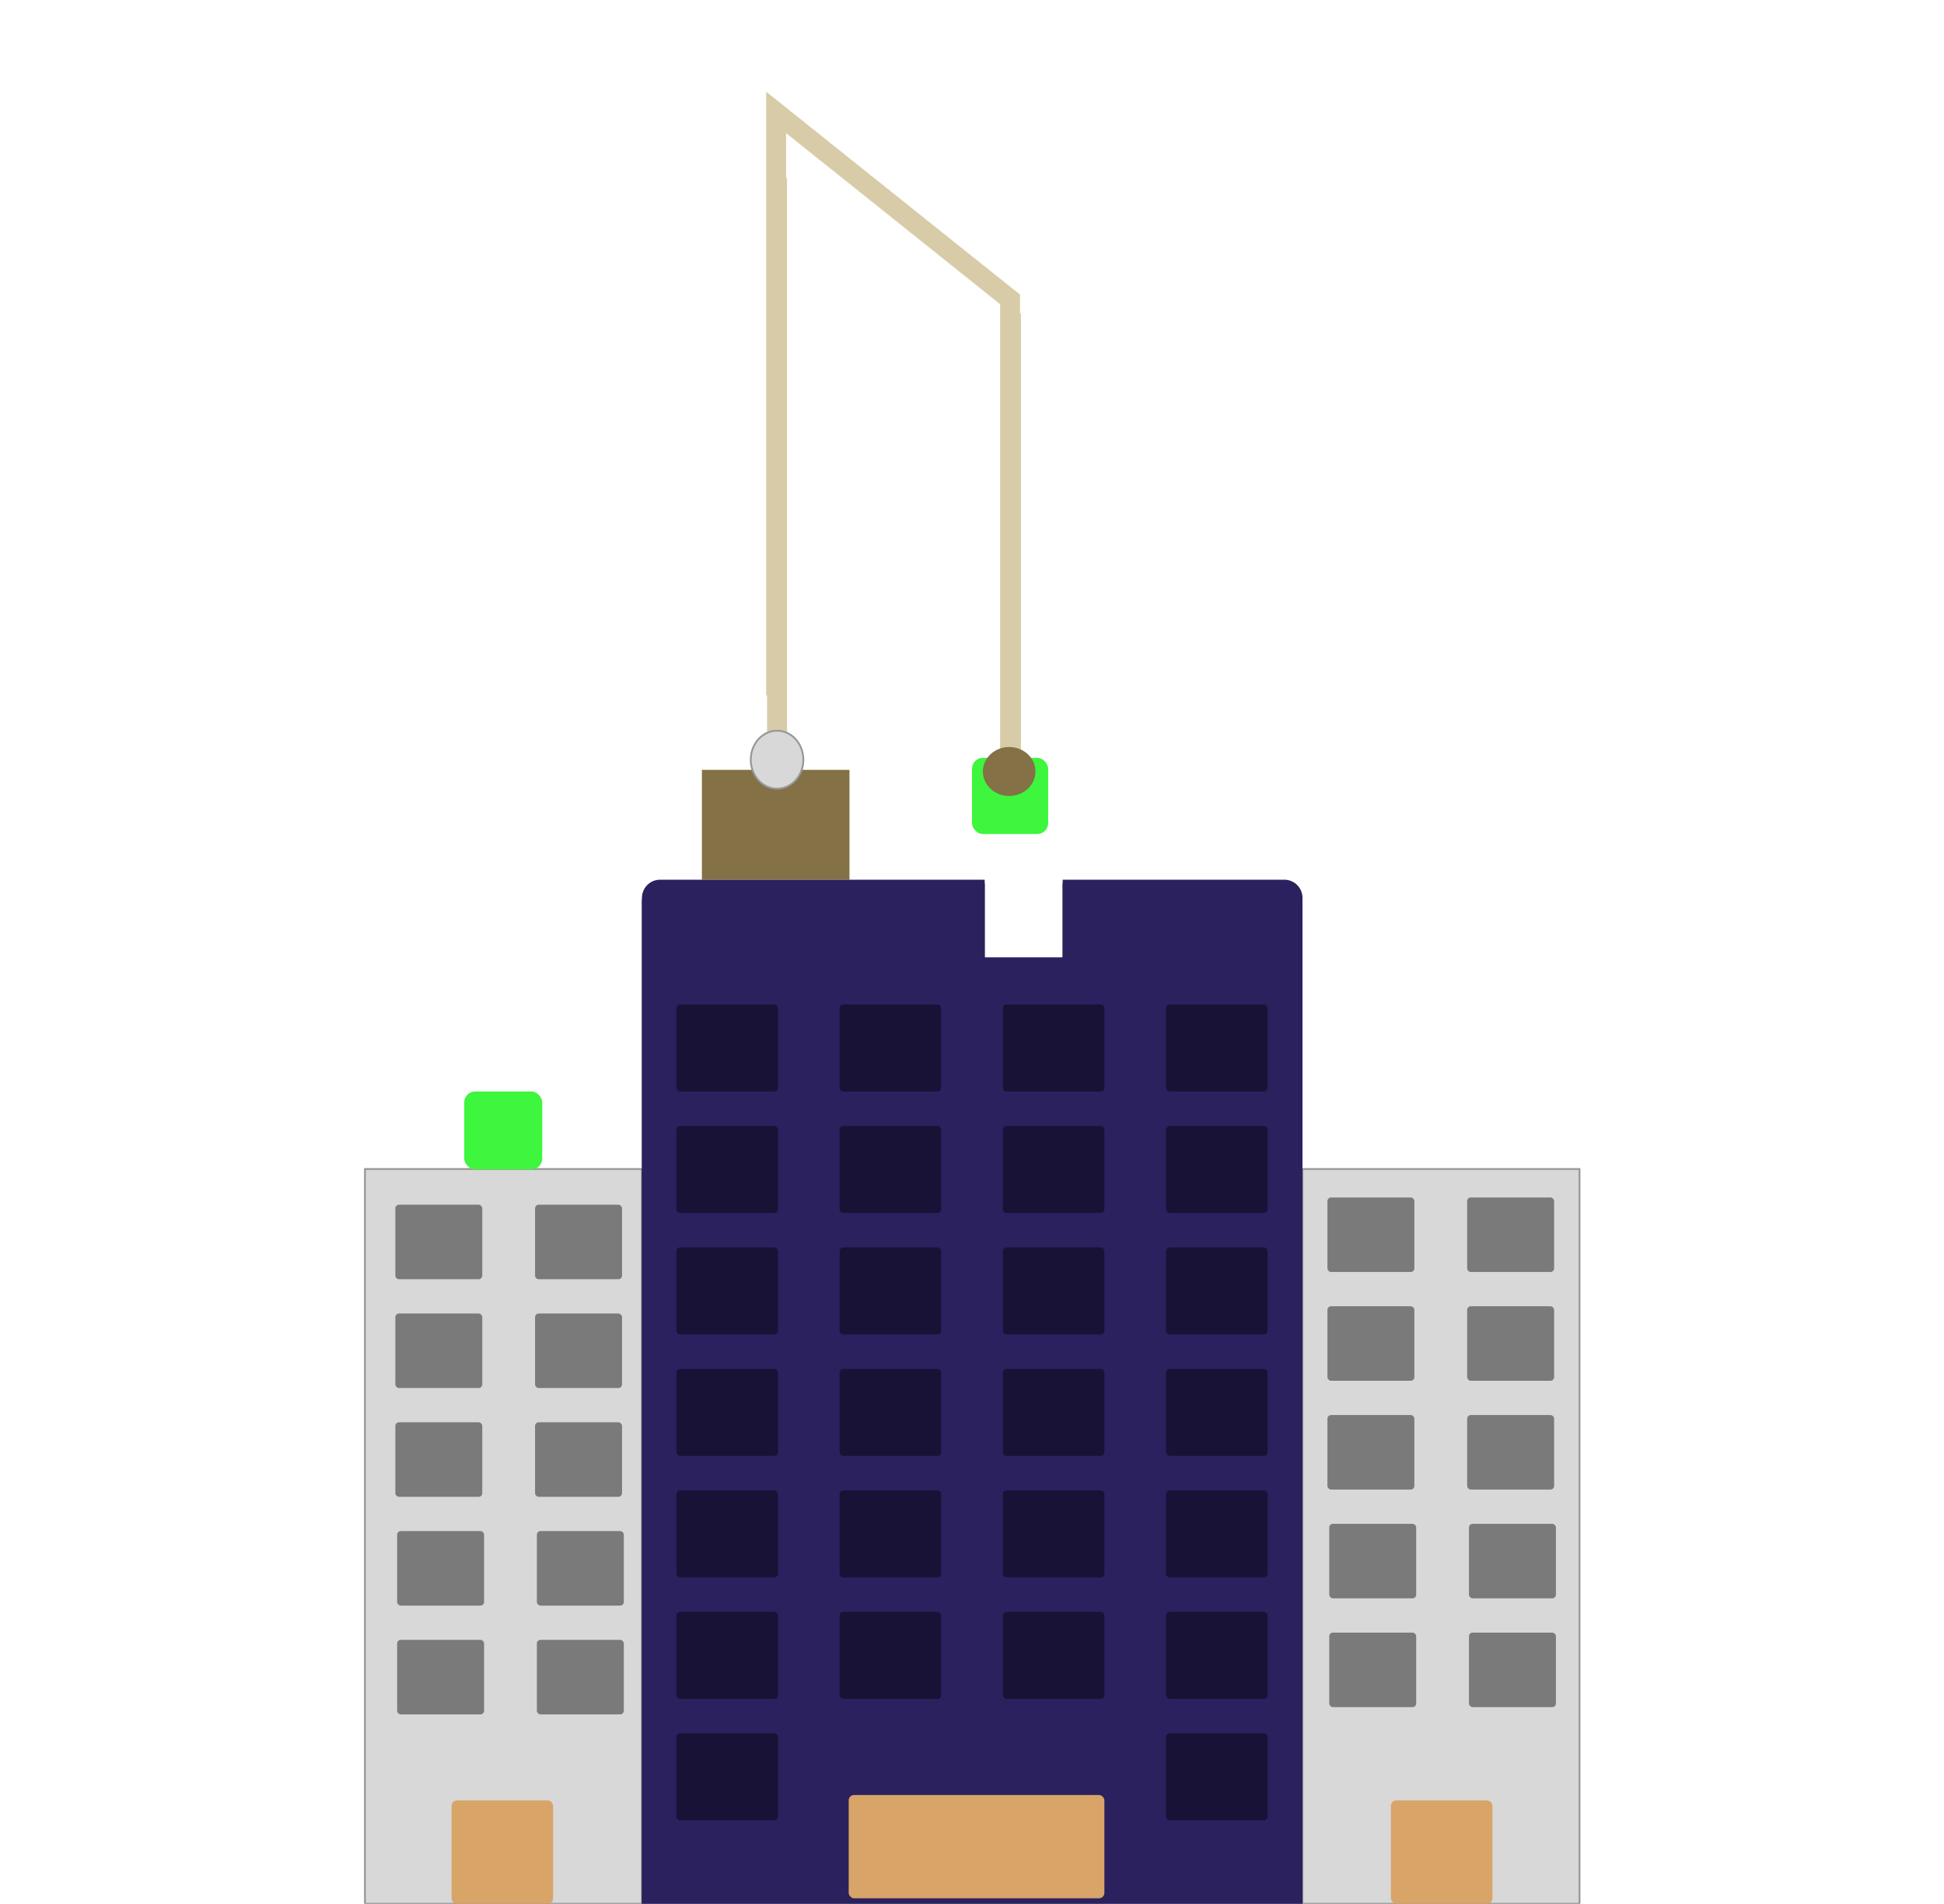 <?xml version="1.0" encoding="UTF-8"?>
<svg width="1072px" height="1050px" viewBox="0 0 1072 1050" version="1.1" xmlns="http://www.w3.org/2000/svg" xmlns:xlink="http://www.w3.org/1999/xlink">
    <title>Projects-Illustration</title>
    <defs>
        <polygon id="path-1" points="201.242 1050 201.242 644.76 354 644.76 354 1050"></polygon>
        <filter x="-328.0%" y="-123.1%" width="755.9%" height="347.3%" filterUnits="objectBoundingBox" id="filter-2">
            <feMorphology radius="0.5" operator="dilate" in="SourceAlpha" result="shadowSpreadOuter1"></feMorphology>
            <feOffset dx="0" dy="2" in="shadowSpreadOuter1" result="shadowOffsetOuter1"></feOffset>
            <feGaussianBlur stdDeviation="166.5" in="shadowOffsetOuter1" result="shadowBlurOuter1"></feGaussianBlur>
            <feComposite in="shadowBlurOuter1" in2="SourceAlpha" operator="out" result="shadowBlurOuter1"></feComposite>
            <feColorMatrix values="0 0 0 0 0   0 0 0 0 0   0 0 0 0 0  0 0 0 0.5 0" type="matrix" in="shadowBlurOuter1"></feColorMatrix>
        </filter>
        <polygon id="path-3" points="718.242 1050 718.242 644.76 871 644.76 871 1050"></polygon>
        <filter x="-33.4%" y="-12.1%" width="166.8%" height="125.2%" filterUnits="objectBoundingBox" id="filter-4">
            <feMorphology radius="0.5" operator="dilate" in="SourceAlpha" result="shadowSpreadOuter1"></feMorphology>
            <feOffset dx="0" dy="2" in="shadowSpreadOuter1" result="shadowOffsetOuter1"></feOffset>
            <feGaussianBlur stdDeviation="16.5" in="shadowOffsetOuter1" result="shadowBlurOuter1"></feGaussianBlur>
            <feComposite in="shadowBlurOuter1" in2="SourceAlpha" operator="out" result="shadowBlurOuter1"></feComposite>
            <feColorMatrix values="0 0 0 0 0   0 0 0 0 0   0 0 0 0 0  0 0 0 0.5 0" type="matrix" in="shadowBlurOuter1"></feColorMatrix>
        </filter>
        <path d="M708.242,485.19 C713.765,485.19 718.242,489.667 718.242,495.19 L718.242,1050.19 L354,1050.19 L354,495.19 C354,489.667 358.477,485.19 364,485.19 L543,485.189 L543,528 L586,528 L586,485.189 L708.242,485.19 Z" id="path-5"></path>
        <filter x="-16.3%" y="-10.2%" width="132.7%" height="121.1%" filterUnits="objectBoundingBox" id="filter-6">
            <feOffset dx="0" dy="2" in="SourceAlpha" result="shadowOffsetOuter1"></feOffset>
            <feGaussianBlur stdDeviation="19.5" in="shadowOffsetOuter1" result="shadowBlurOuter1"></feGaussianBlur>
            <feColorMatrix values="0 0 0 0 0   0 0 0 0 0   0 0 0 0 0  0 0 0 0.5 0" type="matrix" in="shadowBlurOuter1"></feColorMatrix>
        </filter>
        <linearGradient x1="50%" y1="0%" x2="50%" y2="100%" id="linearGradient-7">
            <stop stop-color="#000000" stop-opacity="0.435" offset="0%"></stop>
            <stop stop-color="#000000" stop-opacity="0.435" offset="100%"></stop>
        </linearGradient>
    </defs>
    <g id="Projects-Illustration" stroke="none" stroke-width="1" fill="none" fill-rule="evenodd">
        <g id="Left-Building-2">
            <use fill="black" fill-opacity="1" filter="url(#filter-2)" xlink:href="#path-1"></use>
            <use stroke="#979797" stroke-width="1" fill="#D8D8D8" fill-rule="evenodd" xlink:href="#path-1"></use>
        </g>
        <g id="Right-Building-2" transform="translate(794.621, 847.38) scale(-1, 1) translate(-794.621, -847.38) ">
            <use fill="black" fill-opacity="1" filter="url(#filter-4)" xlink:href="#path-3"></use>
            <use stroke="#979797" stroke-width="1" fill="#D8D8D8" fill-rule="evenodd" xlink:href="#path-3"></use>
        </g>
        <rect id="Grab-Object-1" fill="#3DF63D" x="256" y="602" width="43" height="43" rx="6"></rect>
        <polygon id="Crane-Bottom" fill="#847145" points="387.053 485.19 387.053 424.611 468.445 424.611 468.445 485.19"></polygon>
        <g id="Main-Crane" transform="translate(414, 62)">
            <g id="Crane">
                <line x1="14.5" y1="41.57" x2="14.5" y2="358.43" id="Crane-Arm-2" stroke="#D8CCA8" stroke-width="11" stroke-linecap="square"></line>
                <ellipse id="Crane-Claw" stroke="#979797" fill="#D8D8D8" cx="14.5" cy="357" rx="14.5" ry="16"></ellipse>
                <polyline id="Crane-Arm" stroke="#D8CCA8" stroke-width="11" points="143 353 143 103.139 14 0 14 321.589"></polyline>
            </g>
            <g id="Crane-Grabber" transform="translate(122, 116)">
                <rect id="Grab-Object-2" fill="#3DF63D" x="0" y="240" width="42" height="42" rx="6"></rect>
                <path d="M21.5,0.5 L21.5,253.525" id="Crane-Arm-2-2" stroke="#D8CCA8" stroke-width="11" stroke-linecap="square"></path>
                <ellipse id="Crane-Claw" fill="#847145" cx="20.5" cy="247.5" rx="14.5" ry="13.5"></ellipse>
            </g>
        </g>
        <g id="Combined-Shape">
            <use fill="black" fill-opacity="1" filter="url(#filter-6)" xlink:href="#path-5"></use>
            <use fill="#2B215F" fill-rule="evenodd" xlink:href="#path-5"></use>
        </g>
        <rect id="Rectangle" fill="url(#linearGradient-7)" x="373" y="554" width="56" height="48" rx="2"></rect>
        <rect id="Rectangle-Copy" fill-opacity="0.435" fill="#000000" x="463" y="554" width="56" height="48" rx="2"></rect>
        <rect id="Rectangle-Copy-3" fill-opacity="0.435" fill="#000000" x="553" y="554" width="56" height="48" rx="2"></rect>
        <rect id="Rectangle-Copy-2" fill-opacity="0.435" fill="#000000" x="643" y="554" width="56" height="48" rx="2"></rect>
        <rect id="Rectangle-Copy-25" fill-opacity="0.435" fill="#000000" x="732" y="660.452" width="47.945" height="41.096" rx="2"></rect>
        <rect id="Rectangle-Copy-24" fill-opacity="0.435" fill="#000000" x="809.055" y="660.452" width="47.945" height="41.096" rx="2"></rect>
        <rect id="Rectangle-Copy-27" fill-opacity="0.435" fill="#000000" x="732" y="720.452" width="47.945" height="41.096" rx="2"></rect>
        <rect id="Rectangle-Copy-26" fill-opacity="0.435" fill="#000000" x="809.055" y="720.452" width="47.945" height="41.096" rx="2"></rect>
        <rect id="Rectangle-Copy-29" fill-opacity="0.435" fill="#000000" x="732" y="780.452" width="47.945" height="41.096" rx="2"></rect>
        <rect id="Rectangle-Copy-28" fill-opacity="0.435" fill="#000000" x="809.055" y="780.452" width="47.945" height="41.096" rx="2"></rect>
        <rect id="Rectangle-Copy-31" fill-opacity="0.435" fill="#000000" x="733" y="840.452" width="47.945" height="41.096" rx="2"></rect>
        <rect id="Rectangle-Copy-30" fill-opacity="0.435" fill="#000000" x="810.055" y="840.452" width="47.945" height="41.096" rx="2"></rect>
        <rect id="Rectangle-Copy-34" fill-opacity="0.435" fill="#000000" x="733" y="900.452" width="47.945" height="41.096" rx="2"></rect>
        <rect id="Rectangle-Copy-33" fill-opacity="0.435" fill="#000000" x="810.055" y="900.452" width="47.945" height="41.096" rx="2"></rect>
        <rect id="Rectangle-Copy-46" fill-opacity="0.435" fill="#000000" x="218" y="664.452" width="47.945" height="41.096" rx="2"></rect>
        <rect id="Rectangle-Copy-45" fill-opacity="0.435" fill="#000000" x="295.055" y="664.452" width="47.945" height="41.096" rx="2"></rect>
        <rect id="Rectangle-Copy-44" fill-opacity="0.435" fill="#000000" x="218" y="724.452" width="47.945" height="41.096" rx="2"></rect>
        <rect id="Rectangle-Copy-43" fill-opacity="0.435" fill="#000000" x="295.055" y="724.452" width="47.945" height="41.096" rx="2"></rect>
        <rect id="Rectangle-Copy-42" fill-opacity="0.435" fill="#000000" x="218" y="784.452" width="47.945" height="41.096" rx="2"></rect>
        <rect id="Rectangle-Copy-41" fill-opacity="0.435" fill="#000000" x="295.055" y="784.452" width="47.945" height="41.096" rx="2"></rect>
        <rect id="Rectangle-Copy-40" fill-opacity="0.435" fill="#000000" x="219" y="844.452" width="47.945" height="41.096" rx="2"></rect>
        <rect id="Rectangle-Copy-39" fill-opacity="0.435" fill="#000000" x="296.055" y="844.452" width="47.945" height="41.096" rx="2"></rect>
        <rect id="Rectangle-Copy-38" fill-opacity="0.435" fill="#000000" x="219" y="904.452" width="47.945" height="41.096" rx="2"></rect>
        <rect id="Rectangle-Copy-37" fill-opacity="0.435" fill="#000000" x="296.055" y="904.452" width="47.945" height="41.096" rx="2"></rect>
        <rect id="Rectangle-Copy-7" fill-opacity="0.435" fill="#000000" x="373" y="621" width="56" height="48" rx="2"></rect>
        <rect id="Rectangle-Copy-6" fill-opacity="0.435" fill="#000000" x="463" y="621" width="56" height="48" rx="2"></rect>
        <rect id="Rectangle-Copy-5" fill-opacity="0.435" fill="#000000" x="553" y="621" width="56" height="48" rx="2"></rect>
        <rect id="Rectangle-Copy-4" fill-opacity="0.435" fill="#000000" x="643" y="621" width="56" height="48" rx="2"></rect>
        <rect id="Rectangle-Copy-11" fill-opacity="0.435" fill="#000000" x="373" y="688" width="56" height="48" rx="2"></rect>
        <rect id="Rectangle-Copy-10" fill-opacity="0.435" fill="#000000" x="463" y="688" width="56" height="48" rx="2"></rect>
        <rect id="Rectangle-Copy-9" fill-opacity="0.435" fill="#000000" x="553" y="688" width="56" height="48" rx="2"></rect>
        <rect id="Rectangle-Copy-8" fill-opacity="0.435" fill="#000000" x="643" y="688" width="56" height="48" rx="2"></rect>
        <rect id="Rectangle-Copy-15" fill-opacity="0.435" fill="#000000" x="373" y="755" width="56" height="48" rx="2"></rect>
        <rect id="Rectangle-Copy-14" fill-opacity="0.435" fill="#000000" x="463" y="755" width="56" height="48" rx="2"></rect>
        <rect id="Rectangle-Copy-13" fill-opacity="0.435" fill="#000000" x="553" y="755" width="56" height="48" rx="2"></rect>
        <rect id="Rectangle-Copy-12" fill-opacity="0.435" fill="#000000" x="643" y="755" width="56" height="48" rx="2"></rect>
        <rect id="Rectangle-Copy-19" fill-opacity="0.435" fill="#000000" x="373" y="822" width="56" height="48" rx="2"></rect>
        <rect id="Rectangle-Copy-18" fill-opacity="0.435" fill="#000000" x="463" y="822" width="56" height="48" rx="2"></rect>
        <rect id="Rectangle-Copy-17" fill-opacity="0.435" fill="#000000" x="553" y="822" width="56" height="48" rx="2"></rect>
        <rect id="Rectangle-Copy-16" fill-opacity="0.435" fill="#000000" x="643" y="822" width="56" height="48" rx="2"></rect>
        <rect id="Rectangle-Copy-23" fill-opacity="0.435" fill="#000000" x="373" y="889" width="56" height="48" rx="2"></rect>
        <rect id="Rectangle-Copy-22" fill-opacity="0.435" fill="#000000" x="463" y="889" width="56" height="48" rx="2"></rect>
        <rect id="Rectangle-Copy-21" fill-opacity="0.435" fill="#000000" x="553" y="889" width="56" height="48" rx="2"></rect>
        <rect id="Rectangle-Copy-20" fill-opacity="0.435" fill="#000000" x="643" y="889" width="56" height="48" rx="2"></rect>
        <rect id="Rectangle-Copy-35" fill-opacity="0.435" fill="#000000" x="373" y="956" width="56" height="48" rx="2"></rect>
        <rect id="Rectangle-Copy-32" fill-opacity="0.435" fill="#000000" x="643" y="956" width="56" height="48" rx="2"></rect>
        <rect id="Rectangle" fill="#D8A468" x="468" y="990" width="141" height="57" rx="3"></rect>
        <rect id="Rectangle-Copy-36" fill="#D8A468" x="767" y="993" width="56" height="57" rx="3"></rect>
        <rect id="Rectangle-Copy-47" fill="#D8A468" x="249" y="993" width="56" height="57" rx="3"></rect>
        <path d="" id="Path-4" stroke="#979797"></path>
    </g>
</svg>